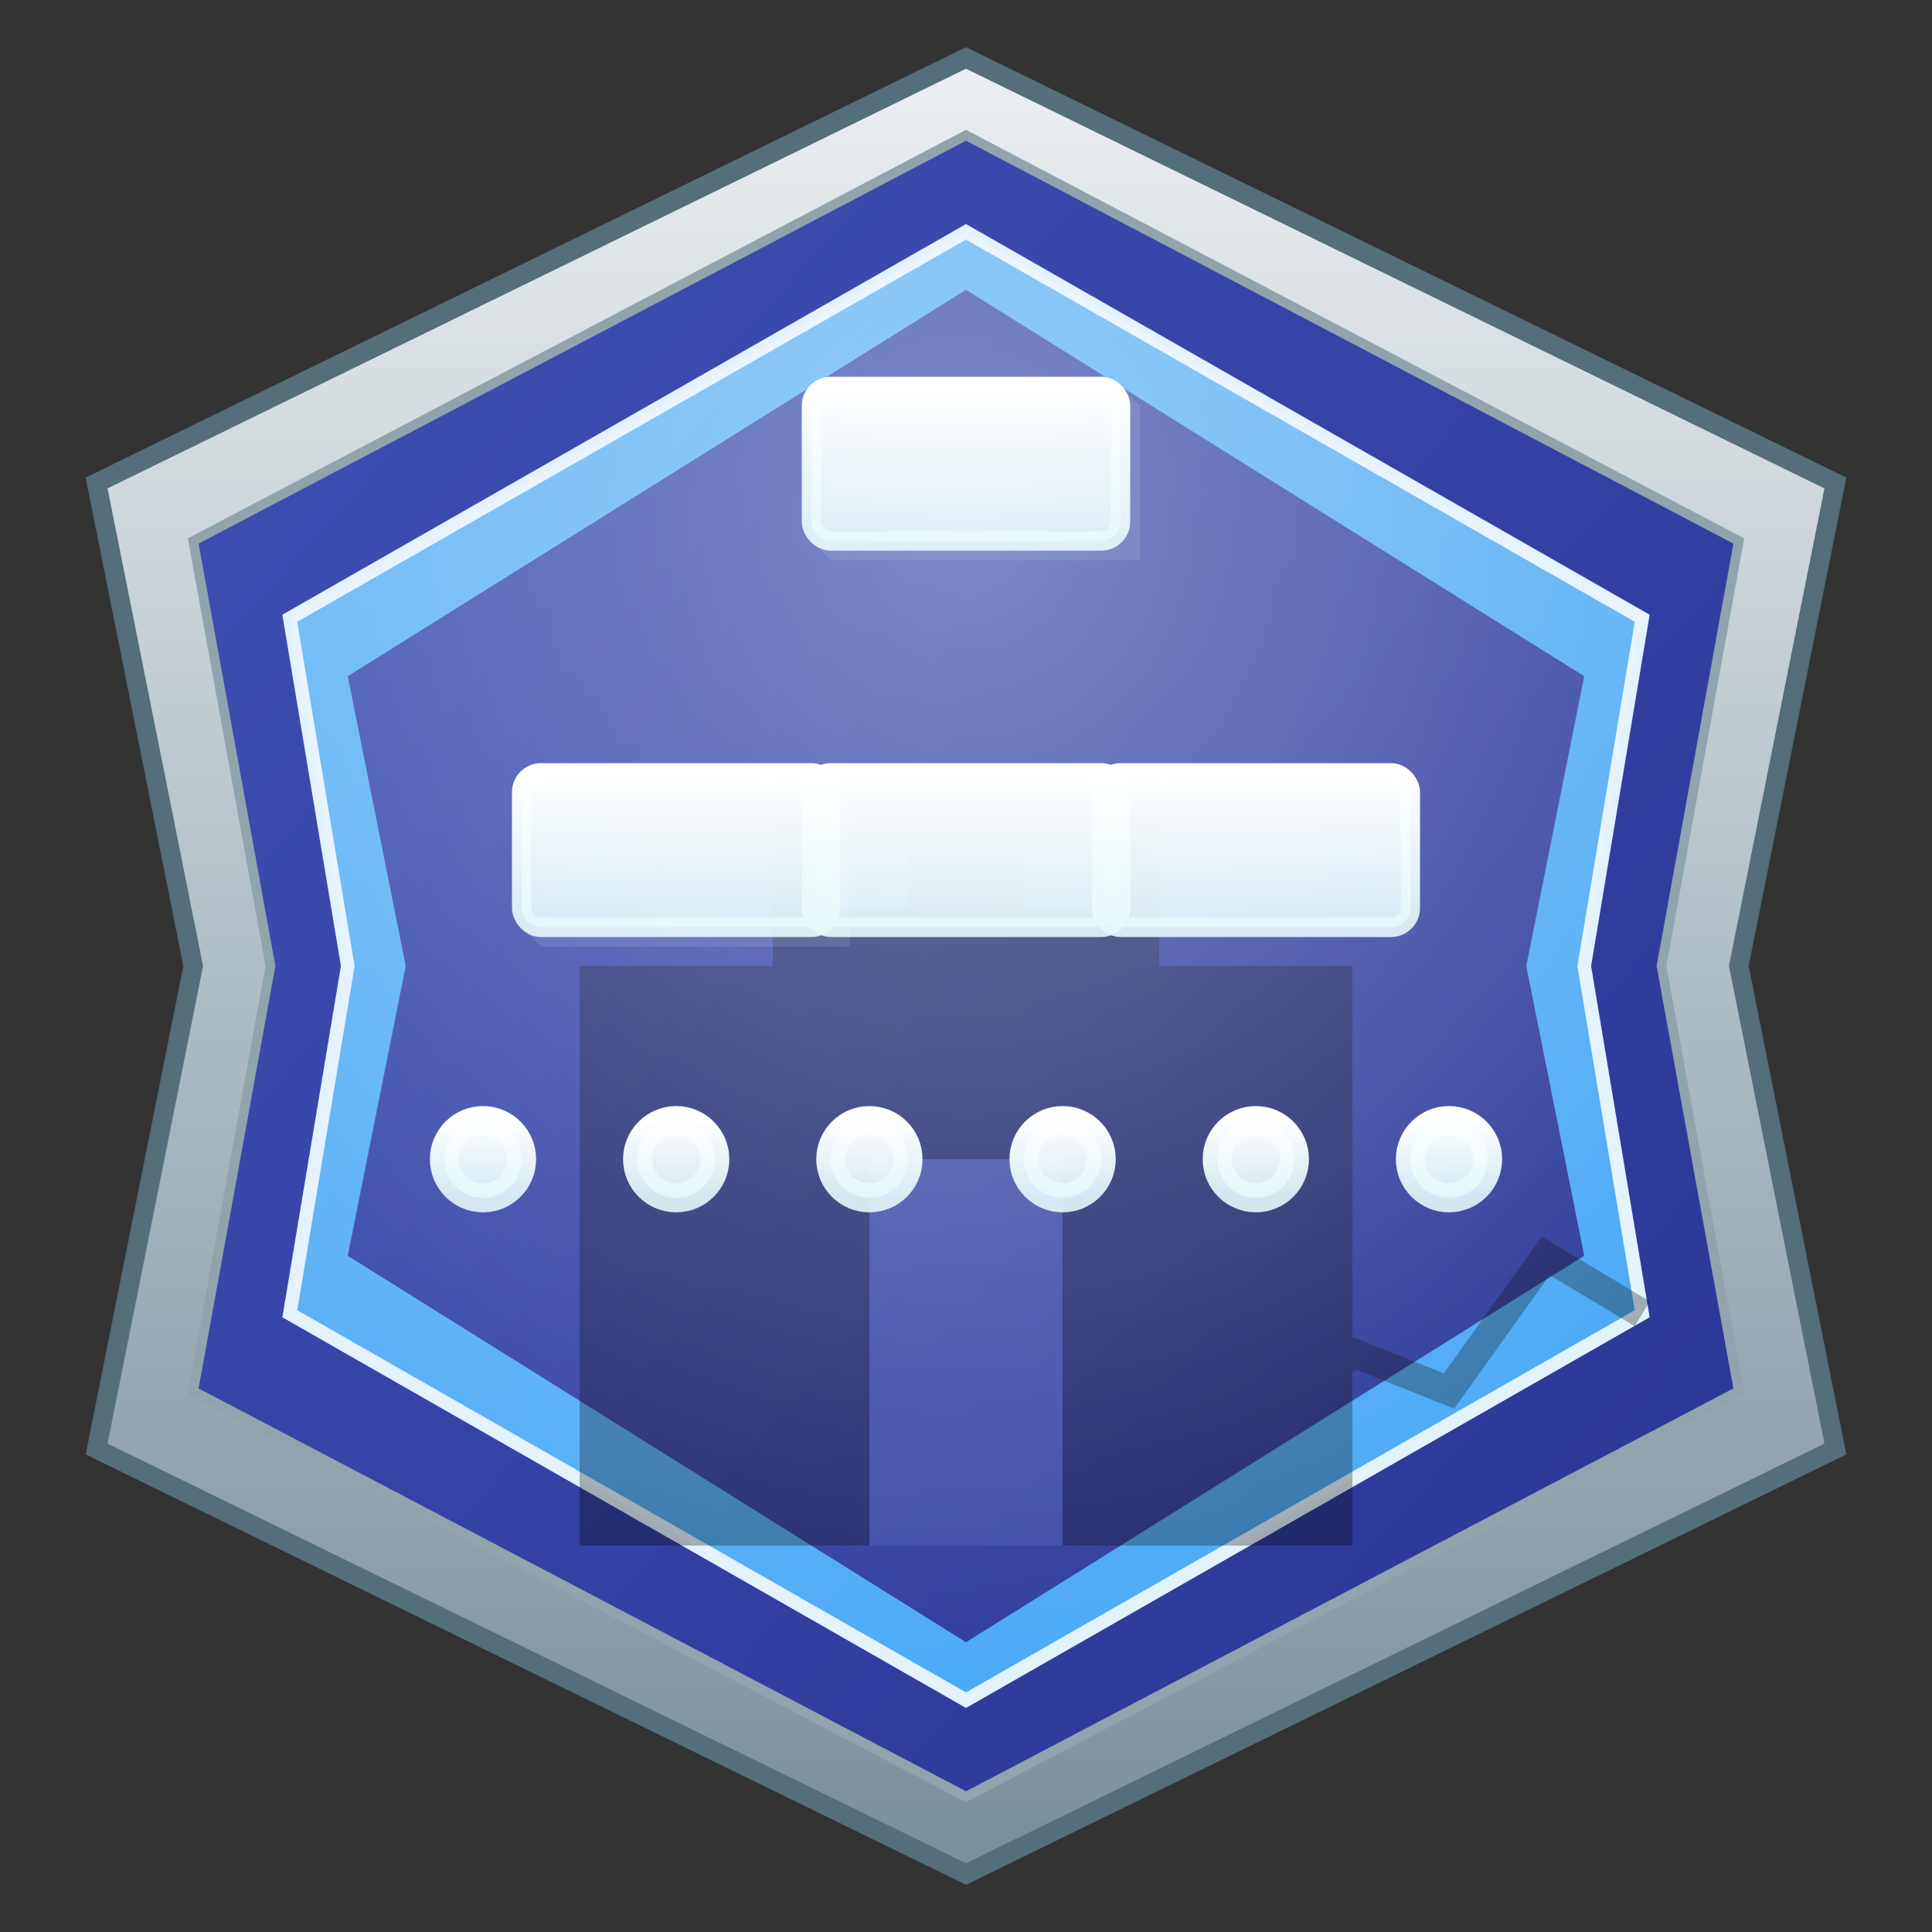 <svg width="100" height="100" viewBox="0 0 100 100" xmlns="http://www.w3.org/2000/svg" xmlns:xlink="http://www.w3.org/1999/xlink">

  <rect x="0" y="0" width="100" height="100" fill="#333333" stroke="none"/>

  <defs>
    <!-- Base gradient for the main badge - Authoritative Deep Blue/Purple -->
    <linearGradient id="adminHDBadgeBase" x1="0%" y1="0%" x2="100%" y2="100%">
      <stop offset="0%" style="stop-color:#3F51B5; stop-opacity:1" /> <!-- Indigo -->
      <stop offset="100%" style="stop-color:#283593; stop-opacity:1" /> <!-- Darker Indigo -->
    </linearGradient>
    <!-- Inner panel gradient - Lighter Structural Blue -->
    <linearGradient id="adminHDFacet" x1="0%" y1="0%" x2="100%" y2="100%">
       <stop offset="0%" style="stop-color:#64B5F6; stop-opacity:1" /> <!-- Light Blue -->
       <stop offset="100%" style="stop-color:#42A5F5; stop-opacity:1" /> <!-- Blue -->
    </linearGradient>
    <!-- Border gradient - Polished Steel/Silver -->
    <linearGradient id="adminHDBorder" x1="0%" y1="0%" x2="0%" y2="100%">
      <stop offset="0%" style="stop-color:#ECEFF1; stop-opacity:1" /> <!-- Brightest silver -->
      <stop offset="50%" style="stop-color:#B0BEC5; stop-opacity:1" />
      <stop offset="100%" style="stop-color:#78909C; stop-opacity:1" /> <!-- Darker silver -->
    </linearGradient>
    <!-- Org Chart/Lines gradient - Glowing White/Cyan -->
    <linearGradient id="orgChartGradient" x1="0%" y1="0%" x2="0%" y2="100%">
       <stop offset="0%" style="stop-color:white; stop-opacity:1;" />
       <stop offset="100%" style="stop-color:#E0F7FA; stop-opacity:0.9;" />
    </linearGradient>
     <!-- Subtle Building Silhouette Color -->
     <color id="buildingSilhouetteColor">#7986CB</color> <!-- Muted Indigo -->
     <!-- Subtle Graph Color -->
     <color id="graphColor">#90CAF9</color> <!-- Pale Blue -->
    <!-- Highlight effect -->
    <radialGradient id="adminHighlightShine" cx="50%" cy="20%" r="80%">
        <stop offset="0%" style="stop-color:white; stop-opacity:0.35;"/>
        <stop offset="100%" style="stop-color:white; stop-opacity:0;"/>
    </radialGradient>
  </defs>

  <!-- Badge Structure -->
  <g>
    <!-- Outermost Border -->
    <path d="M 50,3 L 95,25 L 90,50 L 95,75 L 50,97 L 5,75 L 10,50 L 5,25 Z"
          fill="url(#adminHDBorder)" stroke="#546E7A" stroke-width="1"/>
    <!-- Mid Layer Border/Bevel -->
     <path d="M 50,7 L 90,28 L 86,50 L 90,72 L 50,93 L 10,72 L 14,50 L 10,28 Z"
          fill="url(#adminHDBadgeBase)" stroke="#90A4AE" stroke-width="0.5"/>
    <!-- Inner Panel Layer -->
    <path d="M 50,12 L 85,32 L 82,50 L 85,68 L 50,88 L 15,68 L 18,50 L 15,32 Z"
          fill="url(#adminHDFacet)" stroke="#E3F2FD" stroke-width="0.7"/>
     <!-- Innermost Base -->
      <path d="M 50,15 L 82,35 L 79,50 L 82,65 L 50,85 L 18,65 L 21,50 L 18,35 Z"
          fill="url(#adminHDBadgeBase)" />
  </g>

   <!-- Subtle Background Elements -->
   <g opacity="0.3">
        <!-- Hospital Building Silhouette -->
        <path d="M 30 80 L 30 50 L 40 50 L 40 40 L 60 40 L 60 50 L 70 50 L 70 80 Z" fill="#buildingSilhouetteColor"/>
        <path d="M 45 80 L 45 60 L 55 60 L 55 80 Z" fill="#5C6BC0"/> <!-- Door area -->
        <rect x="42" y="42" width="5" height="5" fill="#5C6BC0"/> <rect x="53" y="42" width="5" height="5" fill="#5C6BC0"/> <!-- Windows -->

        <!-- Upward Graph Trend -->
        <polyline points="65,75 70,70 75,72 80,65 85,68" fill="none" stroke="#graphColor" stroke-width="1.5"/>
   </g>

  <!-- Central Symbol: Detailed Organizational Chart -->
  <g transform="translate(0, -5)"> <!-- Adjust position slightly -->
      <g stroke="url(#orgChartGradient)" stroke-width="1.5" fill="url(#orgChartGradient)">
          <!-- Top Box -->
          <rect x="42" y="25" width="16" height="8" rx="1" ry="1" stroke-width="1"/>
          <!-- Connecting Lines -->
          <line x1="50" y1="33" x2="50" y2="40"/>
          <line x1="35" y1="40" x2="65" y2="40"/>
          <line x1="35" y1="40" x2="35" y2="45"/>
          <line x1="50" y1="40" x2="50" y2="45"/>
          <line x1="65" y1="40" x2="65" y2="45"/>

          <!-- Mid Level Boxes -->
          <rect x="27" y="45" width="16" height="8" rx="1" ry="1" stroke-width="1"/>
          <rect x="42" y="45" width="16" height="8" rx="1" ry="1" stroke-width="1"/>
          <rect x="57" y="45" width="16" height="8" rx="1" ry="1" stroke-width="1"/>

           <!-- Connecting Lines Down -->
          <line x1="35" y1="53" x2="35" y2="60"/>
           <line x1="50" y1="53" x2="50" y2="60"/>
           <line x1="65" y1="53" x2="65" y2="60"/>
           <line x1="25" y1="60" x2="75" y2="60"/>

           <!-- Bottom Indicators (dots or smaller boxes) -->
            <circle cx="25" cy="65" r="2"/>
            <circle cx="35" cy="65" r="2"/>
            <circle cx="45" cy="65" r="2"/>
            <circle cx="55" cy="65" r="2"/>
            <circle cx="65" cy="65" r="2"/>
            <circle cx="75" cy="65" r="2"/>
      </g>
      <!-- Subtle 3D effect on boxes -->
       <path d="M 42 33 L 43 34 L 59 34 L 58 33 Z" fill="white" opacity="0.1"/>
       <path d="M 58 25 L 59 26 L 59 34 L 58 33 Z" fill="white" opacity="0.1"/>
        <path d="M 27 53 L 28 54 L 44 54 L 43 53 Z" fill="white" opacity="0.1"/>
       <path d="M 43 45 L 44 46 L 44 54 L 43 53 Z" fill="white" opacity="0.1"/>
       <!-- ... add similar subtle highlights for other boxes if desired ... -->

  </g>

  <!-- Overall Highlight Sheen -->
  <path d="M 50,12 L 85,32 L 82,50 L 85,68 L 50,88 L 15,68 L 18,50 L 15,32 Z"
          fill="url(#adminHighlightShine)"/>

</svg>